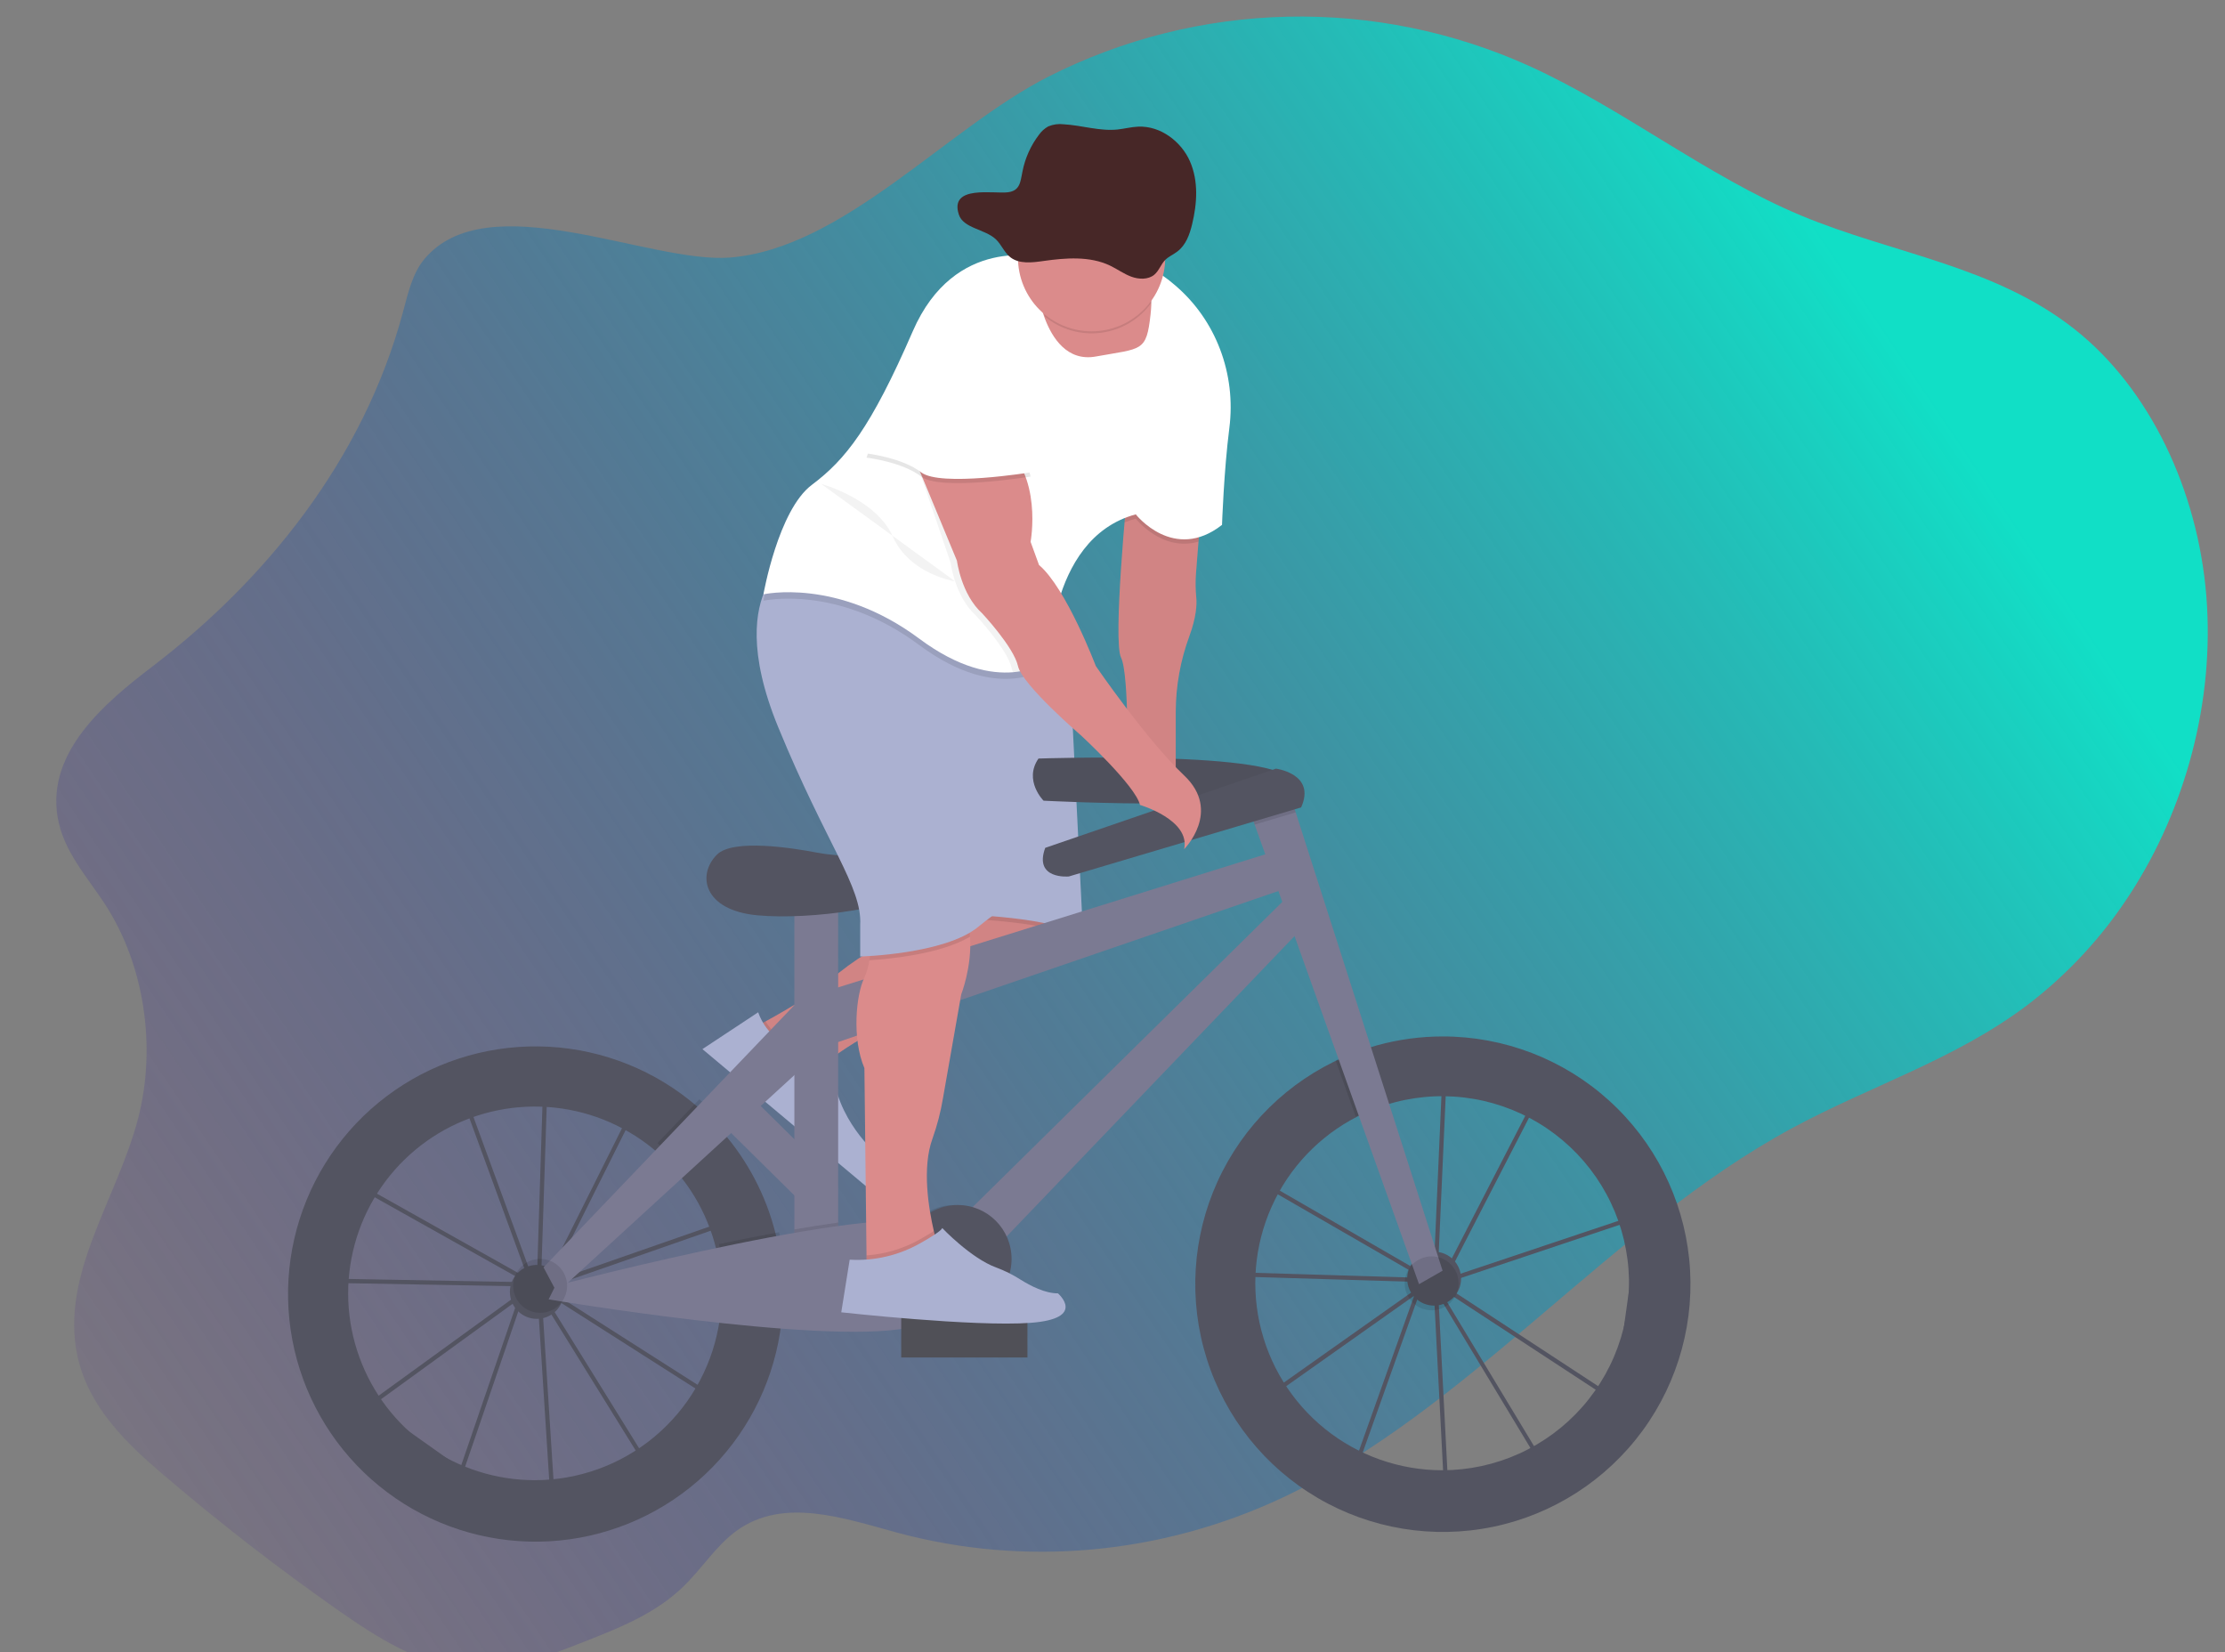 <svg width="672" height="499" viewBox="0 0 672 499" fill="none" xmlns="http://www.w3.org/2000/svg">
<rect x="0" y="0" width="672" height="499" fill="#808080" stroke="none"/>
<g id="bike_man" clip-path="url(#clip0)">
<path id="Vector" d="M128.059 78.379C124.577 82.606 123.237 88.549 121.737 94.137C109.666 139.169 79.919 175.39 46.043 201.263C31.697 212.222 14.231 226.919 17.37 246.568C19.06 257.12 26.474 264.888 31.983 273.483C43.539 291.479 47.288 315.94 41.78 337.484C35.515 361.996 18.005 384.868 23.425 409.653C26.767 424.909 38.114 435.767 49.023 445.099C66.041 459.648 83.602 473.277 101.705 485.986C113.84 494.504 126.75 502.794 140.893 503.874C153.345 504.828 165.544 500.092 177.368 495.42C187.698 491.332 198.289 487.079 206.631 478.892C212.076 473.546 216.416 466.649 222.464 462.275C236.67 452.002 254.917 458.512 271.208 462.911C309.646 473.234 350.784 469.465 387.361 452.269C443.467 425.888 486.232 370.488 541.113 340.764C564.71 327.98 590.377 320.047 612.227 303.583C624.536 294.208 635.115 282.755 643.485 269.739C660.004 244.241 668.937 211.732 666.358 179.91C663.778 148.088 649.324 117.422 626.624 99.458C602.322 80.228 571.628 76.637 543.978 65.093C515.426 53.167 490.025 32.673 461.746 19.876C438.864 9.551 413.961 4.482 388.865 5.042C363.769 5.602 339.117 11.776 316.717 23.112C285.941 38.686 254.746 75.022 220.469 77.781C196.047 79.688 147.132 55.227 128.059 78.379Z" fill="url(#paint0_linear)"/>
<g id="right_wheel">
<path id="wheelright" d="M436.211 451.156L432.993 388.879L432.912 388.744L428.879 390.093L409.742 443.777L380.614 422.57L427.842 389.191L427.888 389.058L428.156 388.966L431.201 386.81L382.466 358.682L370.279 371.757L372.034 384.175L428.435 385.867L428.42 387.138L370.951 385.408L368.962 371.328L385.63 353.444L410.579 325.032L411.002 326.226L416.282 320.569L435.641 324.282L435.65 323.513L436.921 323.567L436.909 324.527L465.663 330.039L438.116 383.518L434.161 386.312L434.157 386.629L434.153 386.985L496.555 366.08L488.473 423.967L436.153 389.718L434.311 388.653L464.791 439.177L436.211 451.156ZM434.401 391.159L437.41 449.289L462.988 438.551L434.401 391.159ZM382.825 422.597L409.144 441.754L427.13 391.28L382.825 422.597ZM435.553 387.854L436.872 388.614L487.521 421.781L495.039 367.918L435.553 387.854ZM431.098 383.223L432.661 385.817L432.943 385.617L435.581 325.553L416.729 321.928L411.475 327.586L431.098 383.223ZM383.506 357.818L430.726 385.094L429.916 383.73L410.522 328.649L386.572 354.346L383.506 357.818ZM436.868 325.797L434.244 384.692L437.141 382.642L463.765 330.95L436.868 325.797Z" fill="#535461"/>
<path id="wheelout" d="M435.816 313C429.073 312.993 422.36 313.899 415.86 315.695C412.508 316.62 409.225 317.782 406.037 319.173C389.055 326.538 375.406 339.945 367.731 356.798C360.056 373.65 358.901 392.752 364.489 410.408C370.077 428.064 382.011 443.019 397.983 452.379C413.954 461.74 432.828 464.842 450.953 461.084C469.078 457.326 485.165 446.976 496.104 432.036C507.043 417.096 512.055 398.628 510.171 380.205C508.287 361.781 499.641 344.711 485.905 332.297C472.169 319.883 454.319 313.007 435.81 313H435.816ZM435.562 444.008C422.676 444.003 410.181 439.588 400.149 431.496C390.118 423.404 383.155 412.123 380.417 399.525C377.679 386.927 379.33 373.771 385.097 362.242C390.864 350.713 400.398 341.504 412.118 336.145C415.099 334.78 418.194 333.68 421.368 332.859C429.127 330.844 437.226 330.505 445.126 331.866C453.026 333.226 460.546 336.254 467.185 340.749C473.824 345.243 479.43 351.101 483.631 357.932C487.831 364.763 490.529 372.411 491.546 380.366C492.562 388.322 491.873 396.403 489.525 404.072C487.177 411.74 483.224 418.821 477.928 424.841C472.632 430.862 466.116 435.686 458.812 438.991C451.508 442.295 443.584 444.006 435.568 444.008H435.562Z" fill="#535461"/>
<path id="dot" d="M433.139 394.286C437.634 394.286 441.277 390.64 441.277 386.143C441.277 381.646 437.634 378 433.139 378C428.644 378 425 381.646 425 386.143C425 390.64 428.644 394.286 433.139 394.286Z" fill="#535461"/>
</g>
<g id="left_wheel">
<path id="wheelleft" d="M166.223 452.347L162.239 390.088L162.157 389.955L158.141 391.353L139.666 445.291L110.281 424.447L157.087 390.495L157.131 390.362L157.398 390.266L160.416 388.073L111.342 360.542L99.322 373.764L101.228 386.16L157.659 387.189V388.461L100.173 387.431L98 373.357L114.455 355.265L139.075 326.532L139.513 327.721L144.723 322L164.075 325.471V324.702L165.346 324.74V325.7L194.165 330.861L167.297 384.647L163.377 387.488V387.806V388.162L225.513 366.498L218.137 424.479L165.403 390.87L163.548 389.828L194.642 439.97L166.223 452.347ZM163.682 392.377L167.398 450.466L192.844 439.417L163.682 392.377ZM112.486 424.434L139.037 443.27L156.407 392.58L112.486 424.434ZM164.787 389.052L166.115 389.796L217.165 422.343L224.026 368.392L164.787 389.052ZM160.276 384.475L161.871 387.05L162.15 386.846L164.056 326.755L145.161 323.373L139.977 329.094L160.276 384.475ZM112.359 359.645L159.908 386.344L159.082 384.99L139.018 330.149L115.389 356.13L112.359 359.645ZM165.346 326.977L163.44 385.918L166.312 383.833L192.304 331.821L165.346 326.977Z" fill="#535461"/>
<path id="Vector_2" d="M234.663 374.317C232.115 362.989 226.956 352.414 219.599 343.435C216.868 340.098 213.856 337.002 210.596 334.18C198.063 323.353 182.292 316.997 165.758 316.108C149.224 315.219 132.863 319.848 119.243 329.269C105.623 338.689 95.514 352.368 90.504 368.158C85.494 383.948 85.865 400.956 91.561 416.512C97.256 432.068 107.952 445.292 121.971 454.108C135.989 462.924 152.537 466.833 169.016 465.222C185.496 463.611 200.974 456.571 213.022 445.207C225.07 433.843 233.006 418.798 235.584 402.433C236.184 398.58 236.486 394.687 236.486 390.787C236.491 385.246 235.879 379.722 234.663 374.317ZM161.478 447.007C149.894 446.995 138.595 443.414 129.118 436.75C119.64 430.087 112.444 420.664 108.507 409.764C104.57 398.864 104.084 387.015 107.115 375.829C110.146 364.643 116.546 354.662 125.446 347.244C134.346 339.826 145.314 335.33 156.857 334.368C168.401 333.406 179.961 336.025 189.965 341.868C199.968 347.711 207.931 356.495 212.769 367.025C217.608 377.556 219.087 389.322 217.007 400.723C214.624 413.719 207.763 425.467 197.617 433.923C187.471 442.38 174.683 447.01 161.478 447.007V447.007Z" fill="#535461"/>
<path id="Vector_3" d="M162.139 398.286C166.634 398.286 170.277 394.64 170.277 390.143C170.277 385.646 166.634 382 162.139 382C157.644 382 154 385.646 154 390.143C154 394.64 157.644 398.286 162.139 398.286Z" fill="#535461"/>
</g>
<g id="man _on_bike">
<path id="Vector_4" d="M252.576 356.54L225.443 329.75L216.964 338.347L244.097 365.137L252.576 356.54Z" fill="#7B7A92"/>
<path id="Vector_5" d="M228.668 309.834C228.668 309.834 244.418 301.519 250.504 296.167C254.169 292.959 258.108 290.081 262.277 287.566L282.036 275.532L323.334 272.354L325.24 279.346C325.24 279.346 328.416 289.517 296.649 298.417C264.882 307.317 248.999 321.302 248.999 321.302C248.999 321.302 228.668 328.269 228.668 309.834Z" fill="#DB8B8B"/>
<path id="Vector_6" opacity="0.1" d="M250.682 319.922C249.558 320.78 248.999 321.276 248.999 321.276C248.999 321.276 228.668 328.269 228.668 309.834C228.668 309.834 229.653 309.313 231.209 308.442C232.782 311.004 234.985 313.12 237.607 314.588C240.23 316.056 243.185 316.827 246.19 316.826H248.344L250.682 319.922Z" fill="black"/>
<path id="Vector_7" opacity="0.05" d="M324.642 282.855C322.876 286.6 316.783 292.753 296.649 298.392C270.848 305.619 255.524 316.191 250.682 319.922C249.558 320.78 248.999 321.276 248.999 321.276C248.999 321.276 228.668 328.269 228.668 309.834C228.668 309.834 229.653 309.313 231.209 308.442C235.93 305.855 245.924 300.178 250.485 296.141C254.149 292.933 258.088 290.055 262.258 287.54L282.017 275.507L289.375 274.941L323.315 272.329L325.221 279.321C325.221 279.321 325.665 280.688 324.642 282.855Z" fill="black"/>
<path id="Vector_8" d="M228.985 305.702L212.149 316.826L261.451 358.146C261.451 358.146 268.694 353.696 264.882 348.611C264.882 348.611 252.175 337.804 251.54 322.548L247.728 317.462H245.574C241.932 317.463 238.38 316.331 235.408 314.225C232.437 312.118 230.192 309.14 228.985 305.702V305.702Z" fill="#ABB1D1"/>
<path id="Vector_9" opacity="0.1" d="M324.642 282.855C314.477 277.942 289.661 277.414 289.661 277.414L289.394 274.941L323.334 272.329L325.24 279.321C325.24 279.321 325.665 280.688 324.642 282.855Z" fill="black"/>
<path id="Vector_10" d="M289.661 276.143C289.661 276.143 319.522 276.778 327.146 283.135L323.334 206.217H282.036L289.661 276.143Z" fill="#ABB1D1"/>
<path id="Vector_11" d="M313.651 229.076C313.651 229.076 388.399 226.534 389.924 236.203C391.448 245.871 315.176 241.797 315.176 241.797C315.176 241.797 309.077 235.688 313.651 229.076Z" fill="#535461"/>
<path id="Vector_12" opacity="0.05" d="M313.651 229.076C313.651 229.076 388.399 226.534 389.924 236.203C391.448 245.871 315.176 241.797 315.176 241.797C315.176 241.797 309.077 235.688 313.651 229.076Z" fill="black"/>
<path id="Vector_13" d="M253.141 267.745H239.92V382.728H253.141V267.745Z" fill="#7B7A92"/>
<path id="Vector_14" d="M252.15 258.21C250.295 258.066 248.45 257.818 246.623 257.466C239.456 256.093 221.387 253.213 216.526 258.102C210.427 264.204 212.46 274.89 228.731 276.416C245.002 277.942 272.97 273.873 278.567 267.764C278.567 267.739 268.446 259.462 252.15 258.21Z" fill="#535461"/>
<path id="Vector_15" d="M249.583 299.288L388.405 256.042L392.98 266.728L250.6 315.568L249.583 299.288Z" fill="#7B7A92"/>
<path id="Vector_16" d="M290.772 367.465L390.947 268.762L396.538 276.899L300.938 376.619L290.772 367.465Z" fill="#7B7A92"/>
<path id="Vector_17" opacity="0.1" d="M418.698 333.901C415.524 334.722 412.429 335.822 409.448 337.187L403.374 320.208C406.562 318.818 409.844 317.656 413.196 316.731L418.698 333.901Z" fill="black"/>
<path id="Vector_18" d="M435.694 383.745L428.578 387.813L378.932 249.024L376.709 242.814L388.405 236.196L391.334 245.337L435.694 383.745Z" fill="#7B7A92"/>
<path id="Vector_19" opacity="0.1" d="M391.334 245.337L378.932 249.024L376.709 242.814L388.405 236.196L391.334 245.337Z" fill="black"/>
<path id="Vector_20" d="M315.684 256.042L385.349 232.128C385.349 232.128 397.554 233.653 392.973 243.831L322.806 264.688C322.806 264.688 312.133 265.705 315.684 256.042Z" fill="#535461"/>
<path id="Vector_21" opacity="0.1" d="M237.124 388.576C237.124 392.476 236.822 396.369 236.222 400.222C230.123 399.783 223.82 399.148 217.645 398.512C219.017 390.953 218.846 383.195 217.143 375.704C223.159 374.432 229.303 373.218 235.301 372.118C236.516 377.52 237.128 383.04 237.124 388.576V388.576Z" fill="black"/>
<path id="Vector_22" opacity="0.1" d="M253.141 369.201V382.722H239.92V371.279C244.494 370.485 248.942 369.779 253.141 369.201Z" fill="black"/>
<path id="Vector_23" d="M167.713 388.341C167.713 388.341 274.501 360.371 283.142 371.044C291.783 381.717 300.938 395.969 274.012 401.055C247.086 406.14 165.699 392.403 165.699 392.403L167.713 388.341Z" fill="#7B7A92"/>
<path id="Vector_24" opacity="0.1" d="M220.237 341.224L206.666 353.652C204.263 350.565 201.546 347.736 198.559 345.21L211.228 331.969C214.49 334.79 217.504 337.887 220.237 341.224V341.224Z" fill="black"/>
<path id="Vector_25" d="M164.155 382.728L243.986 299.288L246.534 318.619L168.221 390.356L164.155 382.728Z" fill="#7B7A92"/>
<path id="Vector_26" opacity="0.1" d="M163.139 396.465C167.634 396.465 171.277 392.819 171.277 388.322C171.277 383.825 167.634 380.179 163.139 380.179C158.644 380.179 155 383.825 155 388.322C155 392.819 158.644 396.465 163.139 396.465Z" fill="black"/>
<path id="Vector_27" opacity="0.1" d="M432.39 395.702C436.885 395.702 440.529 392.056 440.529 387.559C440.529 383.062 436.885 379.416 432.39 379.416C427.895 379.416 424.251 383.062 424.251 387.559C424.251 392.056 427.895 395.702 432.39 395.702Z" fill="black"/>
<path id="Vector_28" opacity="0.1" d="M288.225 396.465C297.211 396.465 304.496 389.176 304.496 380.185C304.496 371.194 297.211 363.905 288.225 363.905C279.238 363.905 271.954 371.194 271.954 380.185C271.954 389.176 279.238 396.465 288.225 396.465Z" fill="black"/>
<path id="Vector_29" d="M289.248 396.465C298.234 396.465 305.519 389.176 305.519 380.185C305.519 371.194 298.234 363.905 289.248 363.905C280.261 363.905 272.976 371.194 272.976 380.185C272.976 389.176 280.261 396.465 289.248 396.465Z" fill="#535461"/>
<path id="Vector_30" d="M284.903 378.962L284.898 378.966C282.987 380.396 282.597 383.105 284.026 385.016L296.94 402.295C298.369 404.206 301.076 404.597 302.987 403.168L302.992 403.164C304.903 401.734 305.293 399.025 303.864 397.113L290.95 379.835C289.521 377.923 286.814 377.532 284.903 378.962Z" fill="#6C63FF"/>
<path id="Vector_31" d="M362.725 154.091L361.213 173.232C361.039 175.656 361.07 178.091 361.308 180.51C361.505 182.652 361.308 186.403 359.211 192.124C356.519 199.433 355.128 207.156 355.101 214.945V236.73L340.488 234.187C340.488 234.187 341.123 203.675 338.582 198.589C336.04 193.504 340.488 148.37 340.488 148.37L362.725 154.091Z" fill="#DB8B8B"/>
<path id="Vector_32" opacity="0.05" d="M361.975 163.576L361.213 173.232C361.041 175.654 361.075 178.087 361.314 180.504C361.511 182.646 361.314 186.397 359.218 192.124C356.526 199.433 355.134 207.156 355.107 214.945V236.73L340.494 234.187C340.494 234.187 341.129 203.675 338.588 198.589C336.79 194.985 338.493 171.293 339.643 157.772C340.119 152.209 340.494 148.37 340.494 148.37L362.731 154.091L361.975 163.576Z" fill="black"/>
<path id="Vector_33" d="M290.309 300.299L284.813 331.574C284.12 335.75 283.057 339.856 281.636 343.843C278.415 352.654 280.474 365.005 282.036 371.743C282.729 374.718 283.307 376.6 283.307 376.6L266.788 385.5L261.706 381.685V379.143L261.07 322.567C257.258 313.667 258.529 300.318 261.07 295.232C261.793 293.561 262.301 291.806 262.582 290.007C263.853 283.192 264.247 273.619 264.247 273.619C264.247 273.619 274.412 256.455 286.484 267.898C290.931 272.112 292.621 277.624 292.977 282.9C293.6 291.933 290.309 300.299 290.309 300.299Z" fill="#DB8B8B"/>
<path id="Vector_34" opacity="0.1" d="M292.977 282.881C284.165 288.119 268.834 289.6 262.582 289.988C263.853 283.173 264.247 273.6 264.247 273.6C264.247 273.6 274.412 256.436 286.484 267.879C290.931 272.093 292.621 277.605 292.977 282.881Z" fill="black"/>
<path id="Vector_35" d="M314.439 267.243C307.683 270.843 301.298 275.101 295.379 279.957C285.213 288.221 259.799 288.856 259.799 288.856V279.321C260.435 267.879 249.634 255.165 235.021 219.567C225.688 196.835 228.274 183.968 231.362 177.611C233.115 174.02 235.021 172.526 235.021 172.526L314.439 187.782L317.279 196.301L323.334 214.481C323.334 214.481 301.097 215.753 297.285 217.66C293.473 219.567 296.014 236.73 296.014 236.73C292.202 254.529 314.439 267.243 314.439 267.243Z" fill="#ABB1D1"/>
<path id="Vector_36" opacity="0.1" d="M362.725 154.091L361.975 163.576C350.92 166.754 343.029 156.634 343.029 156.634C341.876 156.943 340.743 157.323 339.636 157.772C340.113 152.209 340.488 148.37 340.488 148.37L362.725 154.091Z" fill="black"/>
<path id="Vector_37" opacity="0.1" d="M317.279 196.301C316.98 199.269 316.98 201.132 316.98 201.132C316.98 201.132 302.367 213.21 277.589 194.775C252.811 176.34 230.574 181.426 230.574 181.426C230.574 181.426 230.834 179.951 231.362 177.611C233.115 174.02 235.021 172.526 235.021 172.526L314.439 187.782L317.279 196.301Z" fill="black"/>
<path id="Vector_38" d="M371.289 129.268C369.631 142.204 369.078 158.509 369.078 158.509C354.465 169.951 343.029 155.331 343.029 155.331C329.23 159.037 322.743 171.121 319.687 181.667C318.05 187.372 317.14 193.26 316.98 199.193C316.98 199.193 313.117 202.371 306.001 203.007C299.273 203.573 289.629 201.818 277.589 192.836C252.811 174.401 230.574 179.487 230.574 179.487C230.574 179.487 235.021 154.059 245.187 146.431C255.352 138.803 262.976 129.268 275.683 100.026C288.39 70.785 314.439 77.777 314.439 77.777C314.439 77.777 315.709 72.056 339.217 77.777C344.943 79.279 350.243 82.088 354.7 85.984C367.274 96.562 373.373 112.969 371.289 129.268Z" fill="white"/>
<path id="Vector_39" d="M347.712 92.112C347.68 92.957 347.61 93.898 347.496 94.947C346.225 106.389 344.954 105.118 330.977 107.661C322.285 109.244 317.768 101.978 315.595 96.257C314.809 94.184 314.215 92.043 313.822 89.862L344.319 84.776C344.319 84.776 347.972 83.753 347.712 92.112Z" fill="#DB8B8B"/>
<path id="Vector_40" opacity="0.05" d="M319.687 181.699C318.05 187.403 317.141 193.292 316.98 199.225C316.98 199.225 313.117 202.403 306.001 203.039C305.801 202.634 305.648 202.207 305.544 201.767C304.273 196.046 294.743 185.875 294.743 185.875C288.39 180.154 287.119 169.983 287.119 169.983L276.636 139.152L273.142 136.292C273.142 136.292 287.755 124.85 300.461 134.385C313.168 143.92 309.356 164.262 309.356 164.262L311.897 171.255C314.534 173.479 317.215 177.402 319.687 181.699Z" fill="black"/>
<path id="Vector_41" d="M275.048 135.656L289.025 169.348C289.025 169.348 290.296 179.518 296.649 185.24C296.649 185.24 306.179 195.411 307.45 201.132C308.721 206.853 326.51 222.109 326.51 222.109C326.51 222.109 343.029 237.366 344.3 243.087C344.3 243.087 359.548 247.537 357.642 256.436C357.642 256.436 369.078 244.994 357.642 234.187C346.206 223.381 330.958 201.132 330.958 201.132C330.958 201.132 322.063 177.611 313.803 170.619L311.262 163.626C311.262 163.626 315.074 143.284 302.367 133.749C289.661 124.214 275.048 135.656 275.048 135.656Z" fill="#DB8B8B"/>
<path id="Vector_42" opacity="0.1" d="M283.307 376.581L266.788 385.48L261.706 381.666V379.124C267.413 378.718 272.959 377.044 277.938 374.222C279.463 373.358 280.899 372.506 282.049 371.756C282.716 374.699 283.307 376.581 283.307 376.581Z" fill="black"/>
<path id="Vector_43" opacity="0.1" d="M302.367 108.957L311.262 143.92C311.262 143.92 283.942 148.37 278.224 143.92C272.506 139.47 261.706 138.199 261.706 138.199C261.706 138.199 273.142 105.143 279.495 101.329C285.848 97.515 302.367 108.957 302.367 108.957Z" fill="black"/>
<path id="Vector_44" d="M302.367 107.686L311.262 142.649C311.262 142.649 283.942 147.099 278.224 142.649C272.506 138.199 261.706 136.928 261.706 136.928C261.706 136.928 273.142 103.872 279.495 100.058C285.848 96.244 302.367 107.686 302.367 107.686Z" fill="white"/>
<path id="Vector_45" opacity="0.1" d="M347.712 91.476C345.932 93.934 343.669 96.001 341.061 97.551C338.453 99.101 335.556 100.101 332.548 100.49C329.54 100.878 326.484 100.646 323.569 99.809C320.653 98.972 317.94 97.546 315.595 95.621C314.809 93.548 314.215 91.407 313.822 89.226L344.319 84.14C344.319 84.14 347.972 83.117 347.712 91.476Z" fill="black"/>
<path id="Vector_46" d="M351.924 77.809C351.924 83.71 349.581 89.369 345.411 93.541C341.241 97.714 335.585 100.058 329.687 100.058C323.789 100.058 318.133 97.714 313.963 93.541C309.793 89.369 307.45 83.71 307.45 77.809C307.45 77.44 307.45 77.072 307.45 76.703C307.597 70.802 310.08 65.201 314.354 61.132C318.628 57.064 324.342 54.86 330.24 55.007C336.137 55.154 341.735 57.638 345.802 61.914C349.868 66.191 352.071 71.908 351.924 77.809V77.809Z" fill="#DB8B8B"/>
<path id="Vector_47" opacity="0.05" d="M248.046 146.145C248.046 146.145 264.565 150.595 269.647 162.037C274.73 173.48 288.479 175.571 288.479 175.571" fill="black"/>
<path id="Vector_48" d="M310.309 397.876H272.189V409.954H310.309V397.876Z" fill="#505057"/>
<path id="Vector_49" d="M277.913 375.462C281.325 373.555 284.317 371.648 284.578 370.86C284.578 370.86 293.187 379.95 300.855 382.772C303.434 383.725 305.902 384.953 308.219 386.434C311.256 388.341 315.589 390.585 319.522 390.585C319.522 390.585 328.416 398.213 311.262 399.485C294.108 400.756 254.081 396.306 254.081 396.306L256.623 380.414C264.048 380.85 271.441 379.13 277.913 375.462Z" fill="#ABB1D1"/>
</g>
<path id="hat" d="M289.574 64.75C290.927 68.997 297.426 69.13 300.762 72.258C302.496 73.885 303.303 76.288 305.209 77.737C307.859 79.759 311.683 79.314 315.057 78.831C321.849 77.865 329.143 77.286 335.267 80.216C337.44 81.253 339.391 82.702 341.659 83.547C343.927 84.393 346.741 84.495 348.584 82.995C350.058 81.793 350.598 79.816 351.932 78.494C352.968 77.451 354.41 76.867 355.592 75.951C358.184 73.993 359.302 70.802 360.039 67.751C361.564 61.47 362.002 54.7 359.404 48.744C356.805 42.787 350.554 37.937 343.73 38.249C341.64 38.344 339.6 38.884 337.516 39.113C332.084 39.666 326.716 37.842 321.264 37.53C319.683 37.338 318.079 37.557 316.607 38.166C315.498 38.783 314.54 39.641 313.805 40.677C311.31 43.948 309.601 47.75 308.812 51.789C308.176 54.834 308.145 57.593 304.415 58.063C300.177 58.622 286.708 55.768 289.574 64.75Z" fill="#472727"/>
</g>
<defs>
<linearGradient id="paint0_linear" x1="553.027" y1="74.306" x2="23.705" y2="431.267" gradientUnits="userSpaceOnUse">
<stop stop-color="#11DFC6"/>
<stop offset="1" stop-color="#41148A" stop-opacity="0.1"/>
<stop offset="1" stop-color="#2E27A7" stop-opacity="0.28"/>
</linearGradient>
<clipPath id="clip0">
<rect width="672" height="499" fill="white"/>
</clipPath>
</defs>
</svg>
